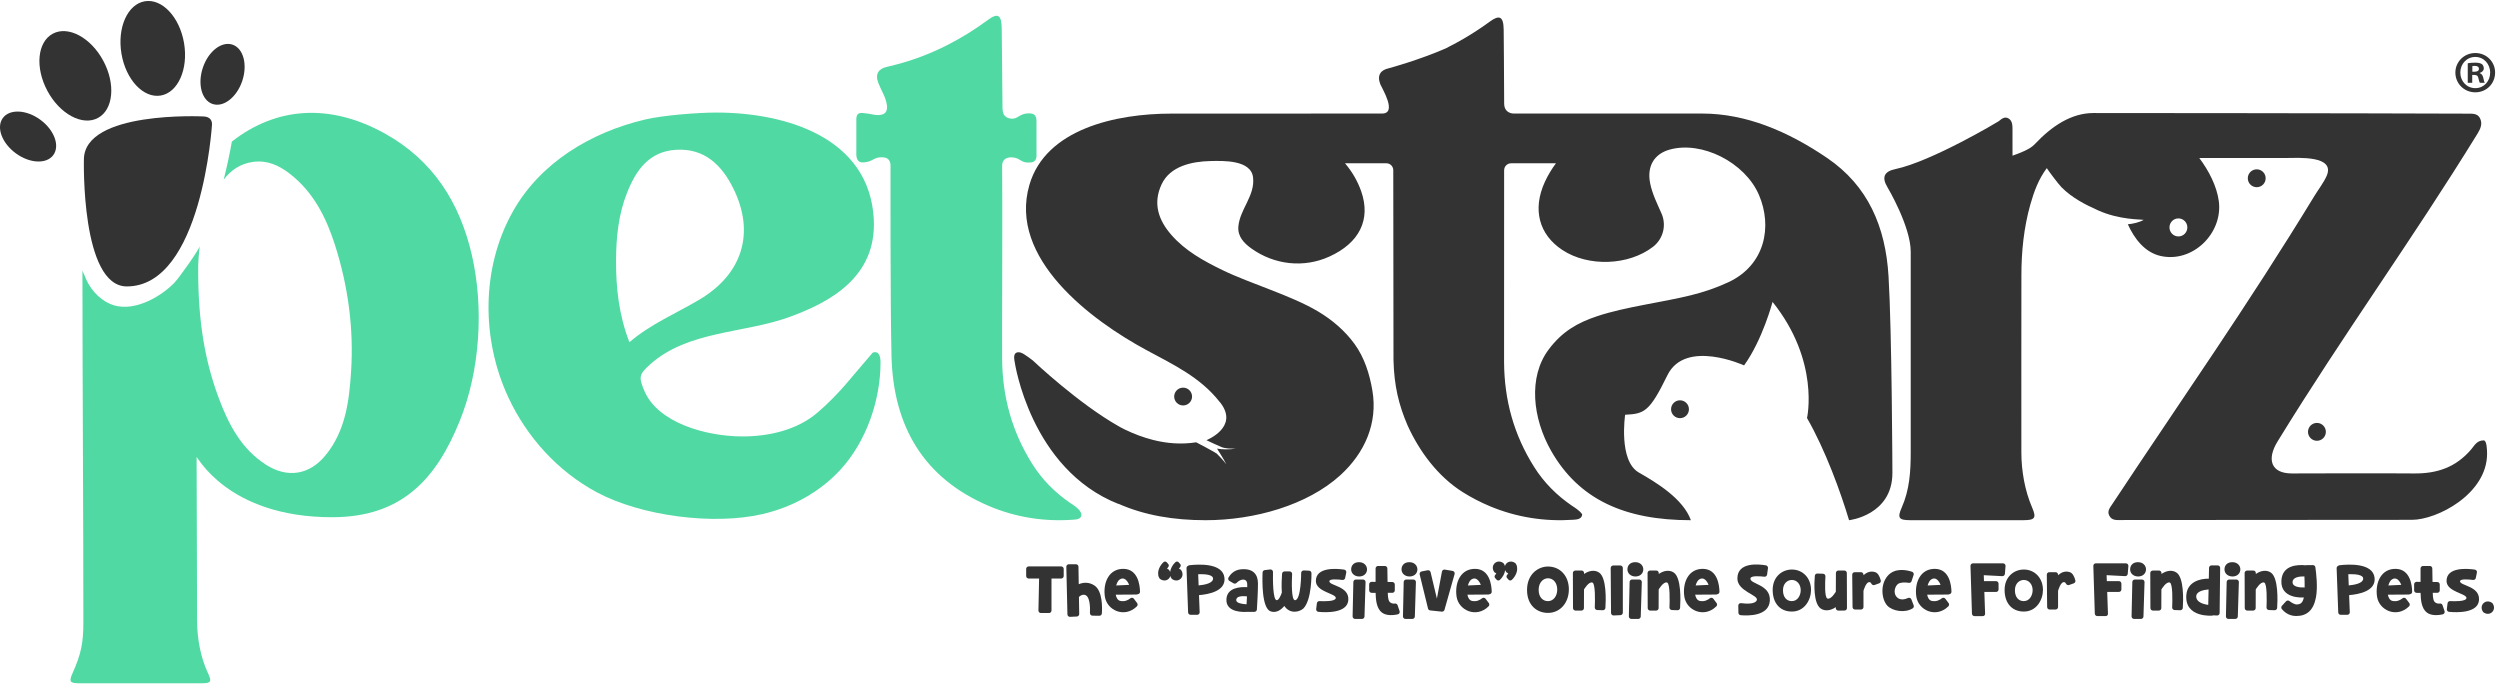 <svg width="211" height="58" viewBox="0 0 211 58" fill="none" xmlns="http://www.w3.org/2000/svg">
<path d="M89.566 47.805H86.82C86.703 47.805 86.609 47.899 86.609 48.015V48.617C86.609 48.733 86.703 48.828 86.82 48.828H87.7L87.644 51.526C87.642 51.644 87.737 51.74 87.855 51.74H88.536C88.652 51.74 88.746 51.646 88.746 51.53V48.828H89.566C89.682 48.828 89.777 48.733 89.777 48.617V48.015C89.777 47.899 89.682 47.805 89.566 47.805Z" fill="#333333"/>
<path d="M92.375 49.419C91.923 49.114 91.436 49.144 91.046 49.308L91.022 47.83C91.02 47.715 90.926 47.623 90.811 47.623H90.209C90.09 47.623 89.996 47.72 89.998 47.838L90.091 51.857C90.094 51.975 90.193 52.068 90.312 52.062L90.886 52.034C90.999 52.029 91.088 51.934 91.086 51.821L91.063 50.383C91.181 50.27 91.328 50.183 91.501 50.197C92.009 50.239 92.015 51.279 91.992 51.741C91.987 51.86 92.08 51.96 92.199 51.962L92.785 51.971C92.897 51.973 92.991 51.886 92.998 51.774C93.033 51.256 93.055 49.876 92.375 49.419Z" fill="#333333"/>
<path d="M94.845 48.012C93.605 47.981 93.082 49.163 93.249 50.344C93.416 51.515 94.919 52.198 95.952 51.177C96.027 51.103 96.037 50.984 95.974 50.899L95.702 50.536C95.63 50.44 95.494 50.423 95.401 50.498C95.232 50.635 94.934 50.803 94.556 50.718C94.338 50.67 94.215 50.456 94.167 50.191L95.922 50.179C95.957 50.179 95.99 50.17 96.019 50.155C96.13 50.149 96.22 50.057 96.218 49.941C96.205 49.387 96.052 48.044 94.845 48.012ZM94.208 49.414C94.269 49.185 94.373 48.992 94.507 48.905C94.856 48.675 95.137 48.965 95.299 49.363L94.208 49.414Z" fill="#333333"/>
<path d="M99.641 48.068C99.596 48.037 99.551 48.013 99.506 47.995C99.544 47.935 99.581 47.887 99.612 47.85C99.672 47.778 99.669 47.674 99.608 47.604L99.479 47.458C99.408 47.378 99.286 47.373 99.207 47.446C98.958 47.674 98.795 47.989 98.761 48.266C98.741 48.216 98.714 48.164 98.678 48.114C98.666 48.096 98.651 48.081 98.634 48.068C98.589 48.037 98.544 48.013 98.499 47.995C98.537 47.935 98.574 47.887 98.606 47.85C98.665 47.779 98.663 47.674 98.601 47.604L98.473 47.458C98.402 47.378 98.279 47.373 98.2 47.446C97.888 47.733 97.71 48.157 97.753 48.471C97.753 48.585 97.79 48.708 97.874 48.828C97.887 48.846 97.902 48.861 97.919 48.872C98.291 49.133 98.687 48.938 98.779 48.614C98.798 48.685 98.83 48.757 98.881 48.828C98.893 48.846 98.908 48.861 98.925 48.873C99.47 49.255 100.067 48.658 99.685 48.113C99.673 48.096 99.657 48.081 99.641 48.068Z" fill="#333333"/>
<path d="M100.385 47.706C100.341 47.711 100.302 47.73 100.272 47.757C100.193 47.789 100.138 47.868 100.142 47.959L100.276 51.687C100.28 51.8 100.373 51.89 100.487 51.89H101.042C101.161 51.89 101.257 51.791 101.252 51.671L101.196 50.229C102.03 50.161 103.461 49.883 103.345 48.772C103.211 47.487 101.118 47.619 100.385 47.706ZM101.164 49.409L101.127 48.464C101.715 48.444 102.429 48.495 102.38 48.873C102.334 49.234 101.655 49.363 101.164 49.409Z" fill="#333333"/>
<path d="M104.719 48.052C104.14 48.11 103.827 48.499 103.687 48.74C103.628 48.842 103.661 48.971 103.763 49.03L104.112 49.232C104.197 49.281 104.303 49.264 104.371 49.194C104.719 48.832 105.233 48.787 105.264 49.276C105.268 49.344 105.269 49.441 105.268 49.558C104.648 49.521 103.57 49.597 103.51 50.564C103.435 51.77 105.105 51.65 105.234 51.639C105.24 51.639 105.245 51.639 105.251 51.639H105.387L105.392 51.638L105.397 51.639H105.872C105.984 51.639 106.076 51.552 106.082 51.441C106.11 51.005 106.172 49.939 106.172 49.253C106.172 48.47 105.76 47.948 104.719 48.052ZM105.21 51.003C104.83 50.981 104.353 50.906 104.339 50.663C104.319 50.306 104.841 50.291 105.244 50.331C105.234 50.562 105.222 50.797 105.21 51.003Z" fill="#333333"/>
<path d="M110.487 48.165L110.039 48.145C109.919 48.14 109.819 48.236 109.819 48.355C109.819 48.355 109.818 50.65 109.299 50.656C108.973 50.659 109.024 49.042 109.055 48.448C109.061 48.328 108.965 48.227 108.844 48.227H108.417C108.307 48.227 108.215 48.312 108.207 48.421C108.182 48.736 108.145 49.386 108.187 50.02C108.083 50.308 107.919 50.668 107.751 50.656C107.426 50.631 107.428 48.918 107.44 48.275C107.443 48.147 107.332 48.047 107.206 48.062L106.748 48.115C106.645 48.127 106.567 48.211 106.562 48.314C106.532 48.99 106.485 51.352 107.249 51.602C107.721 51.757 108.112 51.483 108.397 51.143C108.87 51.847 109.66 51.663 110.002 51.36C110.733 50.626 110.688 48.373 110.688 48.373C110.687 48.262 110.599 48.17 110.487 48.165Z" fill="#333333"/>
<path d="M112.198 49.053C112.21 48.837 112.94 48.903 113.298 48.948C113.407 48.962 113.508 48.89 113.53 48.782L113.624 48.326C113.648 48.207 113.568 48.093 113.448 48.075C112.82 47.984 111.058 47.836 111.059 49.032C111.06 49.971 112.806 50.093 112.739 50.485C112.689 50.772 111.775 50.755 111.365 50.733C111.255 50.727 111.158 50.808 111.144 50.918L111.085 51.405C111.071 51.523 111.156 51.629 111.274 51.64C111.907 51.7 113.73 51.772 113.8 50.634C113.872 49.447 112.175 49.444 112.198 49.053Z" fill="#333333"/>
<path d="M115.043 48.912H114.433C114.319 48.912 114.225 49.004 114.223 49.118L114.16 52.024C114.158 52.141 114.253 52.238 114.37 52.238H114.952C115.066 52.238 115.159 52.148 115.163 52.035L115.253 49.129C115.257 49.011 115.161 48.912 115.043 48.912Z" fill="#333333"/>
<path d="M114.7 47.447C114.248 47.447 114.038 47.742 114.038 48.051C114.038 48.403 114.327 48.655 114.718 48.655C115.108 48.655 115.377 48.403 115.377 48.051C115.377 47.765 115.152 47.447 114.7 47.447Z" fill="#333333"/>
<path d="M117.957 51.08C117.925 50.986 117.831 50.924 117.732 50.939C117.637 50.953 117.511 50.948 117.386 50.877C117.186 50.764 117.144 50.526 117.128 50.035H117.511C117.627 50.035 117.721 49.941 117.721 49.825V49.331C117.721 49.216 117.628 49.123 117.513 49.121L117.111 49.117C117.104 48.666 117.097 48.225 117.093 47.975C117.091 47.86 116.998 47.768 116.883 47.768L116.31 47.768C116.194 47.768 116.099 47.862 116.099 47.978C116.099 48.232 116.1 48.679 116.099 49.109L115.771 49.106C115.654 49.105 115.558 49.199 115.558 49.316V49.825C115.558 49.941 115.653 50.036 115.769 50.036H116.102C116.115 50.676 116.193 51.372 116.64 51.705C117.033 51.998 117.643 51.923 117.971 51.853C118.094 51.827 118.166 51.699 118.126 51.58L117.957 51.08Z" fill="#333333"/>
<path d="M118.951 47.447C118.499 47.447 118.288 47.742 118.288 48.051C118.288 48.403 118.578 48.655 118.968 48.655C119.358 48.655 119.628 48.403 119.628 48.051C119.628 47.765 119.403 47.447 118.951 47.447Z" fill="#333333"/>
<path d="M119.293 48.912H118.683C118.569 48.912 118.475 49.004 118.472 49.118L118.41 52.024C118.407 52.141 118.502 52.238 118.62 52.238H119.202C119.316 52.238 119.409 52.148 119.413 52.035L119.503 49.129C119.507 49.011 119.411 48.912 119.293 48.912Z" fill="#333333"/>
<path d="M122.6 48.184L121.942 48.075C121.83 48.056 121.722 48.132 121.701 48.244L121.274 50.525L120.74 48.288C120.713 48.178 120.605 48.108 120.495 48.13L119.985 48.229C119.867 48.252 119.792 48.369 119.821 48.486L120.525 51.361C120.546 51.447 120.619 51.511 120.708 51.52L121.689 51.623C121.791 51.633 121.886 51.57 121.914 51.471L122.768 48.449C122.802 48.328 122.724 48.204 122.6 48.184Z" fill="#333333"/>
<path d="M124.529 48.012C123.288 47.981 122.765 49.163 122.933 50.344C123.099 51.515 124.602 52.198 125.635 51.177C125.71 51.103 125.72 50.984 125.657 50.899L125.385 50.536C125.314 50.44 125.177 50.423 125.084 50.498C124.914 50.635 124.617 50.803 124.24 50.718C124.022 50.67 123.898 50.456 123.85 50.191L125.606 50.179C125.641 50.179 125.673 50.17 125.702 50.155C125.813 50.149 125.903 50.057 125.901 49.941C125.889 49.387 125.735 48.044 124.529 48.012ZM123.891 49.414C123.953 49.185 124.057 48.992 124.19 48.905C124.539 48.675 124.821 48.965 124.983 49.363L123.891 49.414Z" fill="#333333"/>
<path d="M127.878 47.516C127.506 47.255 127.109 47.45 127.017 47.774C126.999 47.704 126.966 47.632 126.916 47.56C126.904 47.543 126.889 47.528 126.871 47.516C126.327 47.133 125.73 47.73 126.112 48.275C126.124 48.292 126.139 48.308 126.157 48.32C126.201 48.351 126.246 48.375 126.291 48.394C126.252 48.453 126.216 48.501 126.185 48.539C126.125 48.61 126.128 48.715 126.189 48.785L126.318 48.93C126.388 49.011 126.511 49.015 126.59 48.943C126.838 48.714 127.001 48.399 127.036 48.122C127.055 48.173 127.082 48.224 127.118 48.275C127.131 48.292 127.146 48.308 127.163 48.32C127.208 48.351 127.253 48.375 127.297 48.394C127.259 48.453 127.223 48.501 127.191 48.539C127.131 48.61 127.134 48.715 127.196 48.785L127.324 48.93C127.395 49.011 127.518 49.015 127.596 48.943C127.909 48.655 128.087 48.231 128.043 47.918C128.043 47.803 128.007 47.681 127.922 47.56C127.91 47.543 127.895 47.528 127.878 47.516Z" fill="#333333"/>
<path d="M130.647 47.815C129.809 47.815 128.882 48.471 128.882 49.792C128.882 51.114 129.744 51.729 130.647 51.729C131.673 51.729 132.412 50.883 132.412 49.743C132.412 48.602 131.673 47.815 130.647 47.815ZM130.647 50.737C130.246 50.737 129.862 50.434 129.862 49.782C129.862 49.131 130.274 48.806 130.647 48.806C131.103 48.806 131.431 49.195 131.431 49.758C131.431 50.32 131.103 50.737 130.647 50.737Z" fill="#333333"/>
<path d="M133.695 48.445L133.696 48.363C133.696 48.246 133.601 48.151 133.484 48.152L132.96 48.155C132.844 48.155 132.751 48.25 132.751 48.366L132.762 51.323C132.763 51.439 132.857 51.533 132.973 51.533H133.474C133.59 51.533 133.684 51.439 133.684 51.323L133.69 49.741L133.693 49.745C133.693 49.745 134.099 49.051 134.404 49.169C134.657 49.268 134.622 50.716 134.6 51.268C134.595 51.385 134.686 51.483 134.803 51.487L135.279 51.504C135.393 51.507 135.489 51.421 135.497 51.307C135.539 50.675 135.609 48.76 134.962 48.323C134.582 48.067 134.091 48.165 133.695 48.445Z" fill="#333333"/>
<path d="M136.756 47.728H136.153C136.036 47.728 135.942 47.824 135.943 47.94L135.971 51.737C135.972 51.856 136.072 51.951 136.192 51.946L136.766 51.919C136.878 51.913 136.967 51.821 136.967 51.708V47.939C136.967 47.823 136.872 47.728 136.756 47.728Z" fill="#333333"/>
<path d="M138.017 47.447C137.565 47.447 137.354 47.742 137.354 48.051C137.354 48.403 137.644 48.655 138.034 48.655C138.424 48.655 138.694 48.403 138.694 48.051C138.694 47.765 138.469 47.447 138.017 47.447Z" fill="#333333"/>
<path d="M138.359 48.912H137.749C137.635 48.912 137.541 49.004 137.539 49.118L137.476 52.024C137.474 52.141 137.569 52.238 137.687 52.238H138.269C138.383 52.238 138.475 52.148 138.479 52.035L138.569 49.129C138.573 49.011 138.478 48.912 138.359 48.912Z" fill="#333333"/>
<path d="M139.998 48.445L139.999 48.363C139.999 48.246 139.904 48.151 139.787 48.152L139.264 48.155C139.147 48.155 139.054 48.25 139.054 48.366L139.066 51.323C139.066 51.439 139.16 51.533 139.276 51.533H139.777C139.893 51.533 139.987 51.439 139.988 51.323L139.993 49.741L139.996 49.745C139.996 49.745 140.402 49.051 140.707 49.169C140.961 49.268 140.925 50.716 140.903 51.268C140.898 51.385 140.989 51.483 141.106 51.487L141.582 51.504C141.696 51.507 141.792 51.421 141.8 51.307C141.842 50.675 141.912 48.76 141.265 48.323C140.885 48.067 140.394 48.165 139.998 48.445Z" fill="#333333"/>
<path d="M143.751 48.012C142.511 47.981 141.988 49.163 142.155 50.344C142.322 51.515 143.824 52.198 144.857 51.177C144.933 51.103 144.943 50.984 144.879 50.899L144.607 50.536C144.536 50.44 144.399 50.423 144.307 50.498C144.137 50.635 143.84 50.803 143.462 50.718C143.244 50.67 143.121 50.456 143.073 50.191L144.828 50.179C144.863 50.179 144.896 50.17 144.924 50.155C145.035 50.149 145.125 50.057 145.123 49.941C145.111 49.387 144.957 48.044 143.751 48.012ZM143.113 49.414C143.175 49.185 143.279 48.992 143.412 48.905C143.762 48.675 144.043 48.965 144.205 49.363L143.113 49.414Z" fill="#333333"/>
<path d="M147.737 48.817C147.771 48.57 148.534 48.63 148.909 48.675C149.023 48.688 149.128 48.608 149.143 48.494L149.217 47.951C149.232 47.839 149.156 47.735 149.044 47.715C148.435 47.61 146.634 47.418 146.635 48.823C146.637 49.915 148.424 50.215 148.278 50.644C148.151 51.015 147.357 50.96 146.949 50.906C146.821 50.889 146.708 50.989 146.711 51.119L146.722 51.718C146.725 51.825 146.807 51.914 146.915 51.923C147.508 51.976 149.306 52.022 149.376 50.685C149.448 49.306 147.669 49.312 147.737 48.817Z" fill="#333333"/>
<path d="M151.234 48.068C150.421 48.068 149.614 48.668 149.614 49.788C149.614 50.908 150.234 51.615 151.234 51.615C152.315 51.615 152.851 50.617 152.851 49.788C152.851 48.796 152.167 48.068 151.234 48.068ZM151.233 50.735C150.771 50.735 150.484 50.379 150.484 49.814C150.484 49.25 150.857 48.948 151.233 48.948C151.664 48.948 151.98 49.315 151.98 49.814C151.98 50.232 151.733 50.735 151.233 50.735Z" fill="#333333"/>
<path d="M155.662 48.152H155.161C155.045 48.152 154.951 48.246 154.951 48.362L154.944 49.945L154.942 49.941C154.942 49.941 154.536 50.634 154.231 50.516C153.982 50.419 154.035 49.16 154.067 48.647C154.074 48.529 153.983 48.428 153.864 48.423L153.388 48.407C153.276 48.402 153.18 48.487 153.171 48.598C153.12 49.191 153.031 50.929 153.673 51.363C154.053 51.619 154.544 51.52 154.94 51.241L154.939 51.322C154.939 51.439 155.034 51.533 155.151 51.533L155.675 51.531C155.791 51.53 155.885 51.436 155.884 51.319L155.873 48.362C155.872 48.246 155.778 48.152 155.662 48.152Z" fill="#333333"/>
<path d="M158.267 48.289C157.863 48.157 157.527 48.322 157.277 48.547V48.503C157.277 48.386 157.183 48.292 157.066 48.292H156.538C156.421 48.292 156.326 48.387 156.327 48.504L156.355 51.235C156.356 51.351 156.45 51.444 156.565 51.444H157.066C157.183 51.444 157.277 51.349 157.277 51.233V49.868C157.277 49.868 157.491 49.055 157.818 49.136C157.869 49.148 157.912 49.193 157.948 49.265C157.996 49.362 158.107 49.41 158.209 49.374L158.603 49.233C158.706 49.196 158.764 49.087 158.736 48.982C158.644 48.635 158.497 48.365 158.267 48.289Z" fill="#333333"/>
<path d="M161.32 50.586C161.276 50.473 161.147 50.42 161.036 50.471C160.804 50.576 160.416 50.689 160.136 50.438C159.711 50.059 159.96 49.413 160.225 49.264C160.478 49.122 160.875 49.156 161.102 49.192C161.205 49.209 161.305 49.149 161.337 49.05L161.51 48.522C161.546 48.412 161.486 48.294 161.377 48.257C160.951 48.115 159.928 47.879 159.305 48.618C158.646 49.403 158.832 50.652 159.305 51.133C159.746 51.581 160.771 51.758 161.43 51.346C161.515 51.293 161.55 51.186 161.514 51.091L161.32 50.586Z" fill="#333333"/>
<path d="M163.332 48.012C162.092 47.981 161.569 49.163 161.736 50.344C161.903 51.515 163.405 52.198 164.438 51.177C164.514 51.103 164.524 50.984 164.46 50.899L164.188 50.536C164.117 50.44 163.98 50.423 163.888 50.498C163.718 50.635 163.421 50.803 163.043 50.718C162.825 50.67 162.702 50.456 162.654 50.191L164.408 50.179C164.444 50.179 164.477 50.17 164.505 50.155C164.617 50.149 164.706 50.057 164.704 49.941C164.692 49.387 164.538 48.044 163.332 48.012ZM162.694 49.414C162.756 49.185 162.86 48.992 162.994 48.905C163.343 48.675 163.624 48.965 163.786 49.363L162.694 49.414Z" fill="#333333"/>
<path d="M169.268 47.775C169.278 47.652 169.181 47.547 169.058 47.547H166.519C166.4 47.547 166.305 47.645 166.309 47.764L166.433 51.795C166.437 51.908 166.53 51.999 166.643 51.999H167.358C167.463 51.999 167.547 51.912 167.543 51.807L167.479 49.961H168.467C168.583 49.961 168.678 49.867 168.678 49.751V49.259C168.678 49.143 168.583 49.048 168.467 49.048H167.448L167.43 48.546L168.992 48.628C169.106 48.634 169.204 48.548 169.213 48.435L169.268 47.775Z" fill="#333333"/>
<path d="M170.809 48.068C169.996 48.068 169.188 48.668 169.188 49.788C169.188 50.908 169.809 51.615 170.809 51.615C171.89 51.615 172.426 50.617 172.426 49.788C172.426 48.796 171.741 48.068 170.809 48.068ZM170.808 50.735C170.346 50.735 170.059 50.379 170.059 49.814C170.059 49.25 170.432 48.948 170.808 48.948C171.239 48.948 171.555 49.315 171.555 49.814C171.555 50.232 171.308 50.735 170.808 50.735Z" fill="#333333"/>
<path d="M174.69 48.289C174.287 48.157 173.951 48.322 173.701 48.547V48.503C173.701 48.386 173.606 48.292 173.49 48.292H172.961C172.844 48.292 172.75 48.387 172.751 48.504L172.779 51.235C172.779 51.351 172.874 51.444 172.989 51.444H173.49C173.606 51.444 173.701 51.349 173.701 51.233V49.868C173.701 49.868 173.914 49.055 174.242 49.136C174.292 49.148 174.336 49.193 174.372 49.265C174.42 49.362 174.531 49.41 174.633 49.374L175.026 49.233C175.129 49.196 175.188 49.087 175.16 48.982C175.067 48.635 174.92 48.365 174.69 48.289Z" fill="#333333"/>
<path d="M179.426 47.545H176.887C176.769 47.545 176.673 47.643 176.677 47.762L176.802 51.793C176.806 51.906 176.898 51.997 177.012 51.997H177.727C177.832 51.997 177.915 51.91 177.912 51.805L177.848 49.959H178.836C178.952 49.959 179.046 49.865 179.046 49.749V49.257C179.046 49.141 178.952 49.047 178.836 49.047H177.816L177.798 48.544L179.361 48.626C179.475 48.632 179.572 48.546 179.581 48.433L179.636 47.773C179.646 47.65 179.55 47.545 179.426 47.545Z" fill="#333333"/>
<path d="M180.788 48.912H180.178C180.063 48.912 179.97 49.004 179.968 49.118L179.905 52.024C179.903 52.141 179.998 52.238 180.115 52.238H180.698C180.811 52.238 180.904 52.148 180.908 52.035L180.998 49.129C181.002 49.011 180.906 48.912 180.788 48.912Z" fill="#333333"/>
<path d="M180.446 47.447C179.994 47.447 179.783 47.742 179.783 48.051C179.783 48.403 180.073 48.655 180.463 48.655C180.853 48.655 181.123 48.403 181.123 48.051C181.123 47.765 180.898 47.447 180.446 47.447Z" fill="#333333"/>
<path d="M182.427 48.445L182.428 48.363C182.428 48.246 182.333 48.151 182.216 48.152L181.692 48.155C181.576 48.155 181.483 48.25 181.483 48.366L181.495 51.323C181.495 51.439 181.589 51.533 181.705 51.533H182.206C182.322 51.533 182.416 51.439 182.416 51.323L182.422 49.741L182.425 49.745C182.425 49.745 182.831 49.051 183.136 49.169C183.389 49.268 183.354 50.716 183.332 51.268C183.327 51.385 183.418 51.483 183.535 51.487L184.011 51.504C184.125 51.507 184.221 51.421 184.229 51.307C184.271 50.675 184.341 48.76 183.694 48.323C183.314 48.067 182.823 48.165 182.427 48.445Z" fill="#333333"/>
<path d="M187.171 47.719H186.654C186.539 47.719 186.446 47.81 186.443 47.925L186.424 48.839C185.643 48.83 184.618 49.125 184.527 50.206C184.362 52.18 186.747 51.959 186.747 51.959L186.747 51.933L187.117 51.949C187.236 51.954 187.335 51.86 187.337 51.742L187.381 47.932C187.383 47.815 187.288 47.719 187.171 47.719ZM186.376 51.053C185.955 50.994 185.349 50.823 185.362 50.326C185.373 49.913 185.974 49.786 186.404 49.748L186.376 51.053Z" fill="#333333"/>
<path d="M188.409 47.447C187.957 47.447 187.746 47.742 187.746 48.051C187.746 48.403 188.036 48.655 188.426 48.655C188.816 48.655 189.086 48.403 189.086 48.051C189.086 47.765 188.861 47.447 188.409 47.447Z" fill="#333333"/>
<path d="M188.751 48.912H188.141C188.027 48.912 187.933 49.004 187.931 49.118L187.868 52.024C187.866 52.141 187.96 52.238 188.078 52.238H188.66C188.774 52.238 188.867 52.148 188.871 52.035L188.961 49.129C188.965 49.011 188.869 48.912 188.751 48.912Z" fill="#333333"/>
<path d="M190.39 48.445L190.391 48.363C190.391 48.246 190.296 48.151 190.179 48.152L189.655 48.155C189.539 48.155 189.445 48.25 189.446 48.366L189.457 51.323C189.458 51.439 189.552 51.533 189.668 51.533H190.169C190.285 51.533 190.379 51.439 190.379 51.323L190.385 49.741L190.388 49.745C190.388 49.745 190.794 49.051 191.098 49.169C191.352 49.268 191.317 50.716 191.294 51.268C191.29 51.385 191.38 51.483 191.497 51.487L191.974 51.504C192.088 51.507 192.184 51.421 192.192 51.307C192.234 50.675 192.304 48.76 191.657 48.323C191.277 48.067 190.786 48.165 190.39 48.445Z" fill="#333333"/>
<path d="M195.207 47.694L194.656 47.7C194.634 47.7 194.614 47.704 194.593 47.711C193.939 47.644 192.608 47.676 192.549 49.018C192.482 50.547 194.312 50.435 194.443 50.425H194.445C194.346 50.908 194.134 50.999 193.878 51.017C193.665 51.031 193.391 50.852 193.224 50.725C193.138 50.659 193.015 50.67 192.942 50.751L192.595 51.13C192.524 51.208 192.521 51.325 192.588 51.407C192.766 51.621 193.162 51.991 193.795 51.991C194.686 51.991 195.249 51.528 195.463 50.437C195.635 49.564 195.484 48.332 195.417 47.873C195.402 47.77 195.312 47.693 195.207 47.694ZM193.494 49.115C193.515 48.708 194.074 48.642 194.493 48.65C194.506 48.944 194.516 49.273 194.512 49.581C194.104 49.595 193.472 49.547 193.494 49.115Z" fill="#333333"/>
<path d="M197.455 47.706C197.411 47.711 197.373 47.73 197.342 47.757C197.264 47.789 197.209 47.868 197.212 47.959L197.347 51.687C197.351 51.8 197.444 51.89 197.557 51.89H198.112C198.232 51.89 198.327 51.791 198.323 51.671L198.266 50.229C199.1 50.161 200.531 49.883 200.415 48.772C200.281 47.487 198.188 47.619 197.455 47.706ZM198.234 49.409L198.197 48.464C198.785 48.444 199.499 48.495 199.451 48.873C199.405 49.234 198.726 49.363 198.234 49.409Z" fill="#333333"/>
<path d="M202.216 48.012C200.975 47.981 200.452 49.163 200.62 50.344C200.786 51.515 202.289 52.198 203.322 51.177C203.397 51.103 203.407 50.984 203.344 50.899L203.072 50.536C203.001 50.44 202.864 50.423 202.771 50.498C202.601 50.635 202.304 50.803 201.926 50.718C201.708 50.67 201.585 50.456 201.537 50.191L203.292 50.179C203.327 50.179 203.36 50.17 203.389 50.155C203.5 50.149 203.59 50.057 203.587 49.941C203.575 49.387 203.422 48.044 202.216 48.012ZM201.578 49.414C201.64 49.185 201.744 48.992 201.877 48.905C202.226 48.675 202.508 48.965 202.669 49.363L201.578 49.414Z" fill="#333333"/>
<path d="M206.151 51.08C206.119 50.986 206.025 50.924 205.926 50.939C205.831 50.953 205.706 50.948 205.581 50.877C205.381 50.764 205.338 50.526 205.323 50.035H205.705C205.822 50.035 205.916 49.941 205.916 49.825V49.331C205.916 49.216 205.822 49.123 205.707 49.121L205.305 49.117C205.298 48.666 205.291 48.225 205.287 47.975C205.286 47.86 205.192 47.768 205.077 47.768L204.505 47.768C204.388 47.768 204.294 47.862 204.294 47.978V49.109L203.965 49.106C203.848 49.105 203.752 49.199 203.752 49.316V49.825C203.752 49.941 203.847 50.036 203.963 50.036H204.296C204.309 50.676 204.387 51.372 204.834 51.705C205.227 51.998 205.837 51.923 206.165 51.853C206.288 51.827 206.36 51.699 206.32 51.58L206.151 51.08Z" fill="#333333"/>
<path d="M207.626 49.053C207.638 48.837 208.369 48.903 208.726 48.948C208.835 48.962 208.937 48.89 208.959 48.782L209.052 48.326C209.077 48.207 208.996 48.093 208.877 48.075C208.249 47.984 206.487 47.836 206.488 49.032C206.489 49.971 208.234 50.093 208.167 50.485C208.119 50.772 207.204 50.755 206.794 50.733C206.683 50.727 206.587 50.808 206.573 50.918L206.514 51.405C206.499 51.523 206.585 51.629 206.702 51.64C207.335 51.7 209.159 51.772 209.229 50.634C209.301 49.447 207.603 49.444 207.626 49.053Z" fill="#333333"/>
<path d="M209.589 51.668C210.149 52.094 210.782 51.462 210.355 50.901C209.795 50.475 209.162 51.108 209.589 51.668Z" fill="#333333"/>
<path d="M7.081 13.472C7.081 13.472 6.819 24.174 10.703 24.174C17.046 24.174 17.895 10.503 17.895 10.484C17.895 10 17.534 9.828 17.137 9.828C17.137 9.828 7.081 9.327 7.081 13.472Z" fill="#333333"/>
<path d="M8.264 9.957C9.569 9.258 9.773 7.099 8.721 5.136C7.669 3.172 5.759 2.146 4.455 2.844C3.151 3.543 2.946 5.701 3.998 7.666C5.05 9.63 6.96 10.655 8.264 9.957Z" fill="#333333"/>
<path d="M17.944 8.777C18.863 9.085 19.983 8.213 20.447 6.829C20.91 5.445 20.541 4.074 19.622 3.767C18.704 3.459 17.583 4.331 17.12 5.715C16.656 7.098 17.026 8.47 17.944 8.777Z" fill="#333333"/>
<path d="M3.408 10.11C2.231 9.246 0.813 9.18 0.24 9.961C-0.334 10.742 0.155 12.075 1.332 12.938C2.508 13.802 3.927 13.868 4.5 13.087C5.073 12.306 4.584 10.973 3.408 10.11Z" fill="#333333"/>
<path d="M13.562 8.064C15.021 7.819 15.905 5.839 15.535 3.642C15.165 1.444 13.683 -0.138 12.224 0.107C10.765 0.353 9.882 2.333 10.251 4.53C10.62 6.727 12.103 8.309 13.562 8.064Z" fill="#333333"/>
<path d="M141.038 34.539C141.038 34.956 141.375 35.294 141.792 35.294C142.209 35.294 142.546 34.956 142.546 34.539C142.546 34.123 142.209 33.785 141.792 33.785C141.375 33.785 141.038 34.123 141.038 34.539Z" fill="#333333"/>
<path d="M208.915 7.792C209.86 7.792 210.587 7.058 210.587 6.123C210.587 5.209 209.86 4.475 208.915 4.475C207.979 4.475 207.233 5.209 207.233 6.123C207.233 7.058 207.979 7.792 208.915 7.792ZM208.915 4.806C209.641 4.806 210.169 5.4 210.169 6.134C210.169 6.857 209.641 7.44 208.925 7.44C208.188 7.44 207.651 6.857 207.651 6.123C207.651 5.4 208.188 4.806 208.915 4.806Z" fill="#333333"/>
<path d="M208.656 6.325H208.836C209.044 6.325 209.144 6.405 209.174 6.586C209.223 6.777 209.254 6.928 209.303 6.989H209.711C209.671 6.928 209.641 6.827 209.592 6.576C209.542 6.355 209.452 6.234 209.293 6.174V6.154C209.492 6.094 209.632 5.953 209.632 5.772C209.632 5.611 209.562 5.48 209.472 5.41C209.353 5.34 209.214 5.289 208.905 5.289C208.636 5.289 208.427 5.309 208.278 5.34V6.989H208.656V6.325ZM208.666 5.581C208.706 5.571 208.776 5.561 208.875 5.561C209.114 5.561 209.223 5.661 209.223 5.812C209.223 5.983 209.054 6.054 208.845 6.054H208.666V5.581Z" fill="#333333"/>
<path d="M194.853 36.157C194.692 36.541 194.873 36.983 195.258 37.144C195.643 37.305 196.084 37.123 196.245 36.739C196.405 36.355 196.224 35.913 195.84 35.752C195.456 35.591 195.014 35.773 194.853 36.157Z" fill="#333333"/>
<path d="M191.222 15.045C191.222 14.629 190.885 14.291 190.468 14.291C190.051 14.291 189.714 14.629 189.714 15.045C189.714 15.462 190.051 15.8 190.468 15.8C190.885 15.8 191.222 15.462 191.222 15.045Z" fill="#333333"/>
<path d="M177.091 17.761C178.892 18.564 180.669 18.505 180.925 18.558C180.547 18.772 180.049 18.884 179.589 18.93C180.131 20.126 181.006 21.293 182.337 21.6C185.056 22.227 187.637 19.681 187.266 16.964C187.09 15.673 186.398 14.371 185.618 13.334H193.05C193.965 13.334 197.109 13.109 196.376 14.832C196.147 15.369 195.638 16.043 195.332 16.545C189.695 25.8 184.254 33.512 178.269 42.559C178.073 42.855 177.826 43.142 178.025 43.524C178.246 43.951 178.664 43.891 179.05 43.891C183.747 43.892 203.563 43.873 203.563 43.873C205.704 43.873 209.909 41.679 209.909 38.303C209.909 38.012 209.893 37.168 209.626 37.168C209.037 37.168 208.843 37.611 208.55 37.95C207.282 39.419 205.734 39.979 203.74 39.959C201.037 39.93 194.167 39.959 193.439 39.959C191.649 39.959 191.304 38.76 192.224 37.263C197.848 28.104 203.467 20.429 209.104 11.277C209.374 10.838 209.541 10.422 209.304 9.964C209.099 9.567 208.674 9.594 208.275 9.592C199.3 9.555 176.71 9.536 176.687 9.54C174.815 9.54 173.156 10.65 171.724 12.178C171.3 12.63 170.391 12.947 169.856 13.139C169.856 12.408 169.855 11.14 169.855 11.071C169.851 10.672 169.889 10.204 169.508 9.989C169.195 9.812 168.935 10.03 168.694 10.229C168.64 10.273 163.029 13.623 159.971 14.271C159.013 14.473 158.792 14.968 159.313 15.823C159.313 15.823 161.265 19.109 161.265 21.244V38.163C161.265 39.796 161.168 41.344 160.505 42.837C160.118 43.71 160.26 43.902 161.202 43.903C164.402 43.908 167.602 43.908 170.802 43.903C171.75 43.902 171.888 43.709 171.516 42.848C170.897 41.413 170.606 39.755 170.603 38.19C170.593 33.165 170.607 28.304 170.606 23.28C170.605 21.24 170.808 19.226 171.361 17.259C171.672 16.154 172.072 15.092 172.75 14.19C172.89 14.416 173.702 15.508 173.988 15.8C174.881 16.707 176.04 17.293 177.091 17.761ZM183.858 18.433C184.275 18.433 184.612 18.773 184.612 19.194C184.612 19.614 184.275 19.955 183.858 19.955C183.441 19.955 183.104 19.614 183.104 19.194C183.104 18.773 183.441 18.433 183.858 18.433Z" fill="#333333"/>
<path d="M100.61 33.469C100.61 33.053 100.272 32.717 99.856 32.717C99.439 32.717 99.101 33.053 99.101 33.469C99.101 33.883 99.439 34.22 99.856 34.22C100.272 34.22 100.61 33.883 100.61 33.469Z" fill="#333333"/>
<path d="M159.392 23.312C159.14 19.134 157.665 15.683 154.208 13.331C150.87 11.061 147.337 9.583 143.655 9.583H127.753C127.753 9.583 126.951 9.606 126.951 8.731C126.951 6.88 126.912 2.562 126.911 2.506C126.903 1.909 126.806 1.585 126.589 1.502C126.405 1.432 126.136 1.534 125.748 1.819C125.418 2.062 125.082 2.292 124.744 2.516C123.939 3.049 123.112 3.531 122.261 3.958C122.171 4.004 122.095 4.044 122.032 4.08C119.802 5.055 117.275 5.748 117.202 5.764C116.546 5.908 116.196 6.33 116.497 7.106C116.625 7.436 117.967 9.583 116.643 9.583C116.643 9.583 99.855 9.589 98.843 9.589C94.234 9.589 88.26 10.863 86.881 15.608C85.079 21.801 92.087 27.031 96.768 29.552C99.021 30.767 101.315 31.844 102.933 33.914C102.964 33.953 102.998 33.987 103.028 34.026C104.575 36.075 101.821 37.146 101.822 37.152C101.922 37.202 102.936 37.674 103.093 37.733C103.478 37.877 103.906 37.87 104.317 37.858C104.033 37.907 103.744 37.931 103.457 37.926C103.208 37.923 102.961 37.905 102.715 37.864C102.715 37.864 103.272 38.714 103.508 39.195C103.348 38.959 102.788 38.365 102.694 38.284C102.564 38.172 100.958 37.33 100.958 37.33C99.71 37.526 98.496 37.43 97.312 37.129C96.501 36.923 95.704 36.623 94.921 36.244C94.801 36.182 94.682 36.124 94.561 36.058C94.506 36.027 94.451 35.996 94.396 35.964C91.01 34.046 87.282 30.53 87.17 30.423C86.94 30.247 86.708 30.074 86.465 29.918C86.262 29.787 86.044 29.693 85.862 29.739C85.648 29.794 85.593 29.966 85.593 30.17C85.594 30.307 85.622 30.452 85.644 30.571C85.644 30.571 86.961 39.596 94.396 42.534L94.378 42.511C96.615 43.5 99.063 43.905 101.758 43.905C105.893 43.905 110.35 42.628 113.115 40.116C115.177 38.243 116.302 35.725 115.828 32.953C115.593 31.572 115.164 30.189 114.324 29.031C113.515 27.916 112.437 26.997 111.255 26.292C108.955 24.919 105.559 23.955 103.157 22.786C101.576 22.017 100.039 21.172 98.865 19.827C97.77 18.573 97.286 17.169 98.04 15.554C98.759 14.014 100.61 13.625 102.161 13.592C103.246 13.57 105.594 13.483 105.76 14.986C105.93 16.532 104.649 17.643 104.518 19.119C104.444 19.956 104.995 20.531 105.637 20.986C107.565 22.355 110.04 22.635 112.194 21.657C114.738 20.505 115.718 18.523 114.886 16.149C114.57 15.248 114.101 14.468 113.519 13.782H117.025C117.329 13.788 117.57 14.025 117.592 14.325L117.61 30.38C117.664 32.566 118.054 34.173 118.804 35.915C119.782 38.059 121.323 40.206 123.487 41.556C124.178 41.987 124.924 42.38 125.742 42.723C127.98 43.659 130.348 44.033 132.781 43.868C133.079 43.847 133.474 43.826 133.536 43.453C133.54 43.435 133.531 43.419 133.531 43.402C133.312 43.067 132.803 42.775 132.676 42.687C131.397 41.812 130.317 40.736 129.486 39.419C127.765 36.693 126.966 33.773 126.944 30.581C126.936 29.295 126.948 14.412 126.948 14.37L126.949 14.368C126.949 14.044 127.212 13.782 127.537 13.782H131.321C130.969 14.257 130.65 14.776 130.383 15.357C129.329 17.66 129.877 19.791 131.865 21.1C134.053 22.54 137.455 22.419 139.513 20.831C140.367 20.172 140.667 19.019 140.237 18.032C139.872 17.194 139.455 16.382 139.272 15.465C138.992 14.06 139.583 13 140.921 12.626C143.629 11.869 147.271 13.698 148.455 16.451C149.602 19.117 148.98 22.365 145.886 23.815C144.857 24.296 143.792 24.652 142.696 24.924C140.263 25.527 137.213 25.888 134.825 26.678C133.115 27.245 131.826 27.998 130.699 29.51C128.963 31.838 129.352 35.313 130.923 38.064C133.258 42.154 137.115 43.905 142.711 43.905C142.06 42.089 139.778 40.712 138.324 39.885C136.58 38.893 137.162 35.005 137.162 35.005C138.79 34.925 139.216 34.767 140.728 31.672C142.24 28.577 147.201 30.839 147.201 30.839C148.752 28.696 149.605 25.482 149.605 25.482C153.616 30.482 152.512 35.282 152.512 35.282C154.062 37.977 155.356 41.551 156.061 43.905C156.074 43.905 159.719 43.492 159.719 39.915C159.719 39.915 159.678 28.025 159.392 23.312Z" fill="#333333"/>
<path d="M32.464 11.26C27.878 8.722 23.361 8.983 19.569 11.951C19.391 12.953 19.164 14.043 18.88 15.159C19.472 14.386 20.248 13.815 21.371 13.663C22.551 13.504 23.535 13.954 24.425 14.637C26.433 16.178 27.523 18.332 28.269 20.665C29.378 24.131 29.864 27.706 29.633 31.335C29.474 33.833 29.169 36.343 27.492 38.408C26.134 40.081 24.276 40.39 22.452 39.224C20.369 37.892 19.294 35.821 18.466 33.606C17.271 30.41 16.736 27.088 16.727 22.957C16.716 22.304 16.757 21.562 16.859 20.776C16.826 21.026 15.129 23.454 14.687 23.898C13.425 25.167 11.096 26.446 9.28 25.646C8.272 25.202 7.496 24.257 7.128 23.232C7.07 23.107 7.012 22.979 6.957 22.847C6.959 32.63 7.037 42.867 7.037 52.582C7.037 54.25 6.83 55.248 6.144 56.769C5.797 57.538 5.88 57.666 6.7 57.668C10.043 57.675 13.662 57.675 17.005 57.668C17.825 57.666 17.898 57.546 17.532 56.767C16.922 55.468 16.641 53.853 16.635 52.425C16.617 47.73 16.601 43.284 16.593 38.589C16.593 38.36 19.097 43.654 28.029 43.654C33.957 43.654 36.838 40.375 38.799 35.535C40.522 31.281 40.852 25.963 39.821 21.507C38.8 17.099 36.553 13.523 32.464 11.26Z" fill="#50D9A3"/>
<path d="M73.65 29.77C71.844 31.849 70.865 33.224 68.989 34.829C67.264 36.305 64.87 36.843 62.617 36.835C59.56 36.822 55.522 35.672 54.388 32.999C53.888 31.818 53.926 31.596 54.882 30.744C58.083 27.892 62.802 28.151 66.637 26.751C69.947 25.543 74.013 23.444 73.747 18.486C73.377 11.592 66.311 9.51 60.498 9.5C58.931 9.497 55.976 9.726 54.453 10.085C49.908 11.156 45.585 13.711 43.249 17.917C40.612 22.665 40.629 28.64 42.898 33.524C44.464 36.894 47.074 39.779 50.358 41.542C54.089 43.545 60.186 44.351 64.341 43.391C66.852 42.812 69.181 41.545 70.932 39.642C73.122 37.261 74.317 33.76 74.317 30.593C74.317 29.421 73.65 29.77 73.65 29.77ZM51.994 21.952C52.005 20.022 52.197 18.104 52.915 16.29C53.669 14.383 54.767 12.782 57.055 12.643C59.468 12.496 60.921 13.94 61.895 15.907C63.745 19.645 62.666 23.118 59.059 25.271C57.086 26.448 54.937 27.331 53.122 28.883C52.234 26.597 51.981 24.291 51.994 21.952Z" fill="#50D9A3"/>
<path d="M90.309 42.44C89.03 41.559 87.95 40.477 87.119 39.151C85.398 36.408 84.599 33.468 84.578 30.256C84.562 27.984 84.621 16.787 84.578 14.084C84.575 13.905 84.597 13.713 84.697 13.56C84.937 13.189 85.594 13.234 85.94 13.416C86.09 13.495 86.246 13.608 86.412 13.665C86.603 13.731 86.817 13.727 87.016 13.709C87.331 13.678 87.446 13.473 87.481 13.224C87.481 13.224 87.481 10.235 87.48 10.238C87.477 9.724 87.293 9.521 86.678 9.575C86.462 9.593 86.254 9.665 86.068 9.774C85.889 9.877 85.72 10.001 85.507 10.016C85.278 10.031 85.014 9.973 84.841 9.812C84.601 9.588 84.608 9.2 84.609 8.898C84.609 8.523 84.545 2.428 84.545 2.372C84.528 1.262 84.225 1.056 83.381 1.681C82.265 2.507 81.103 3.223 79.894 3.834C78.397 4.59 76.823 5.176 75.159 5.57C75.05 5.596 74.944 5.627 74.835 5.651C74.179 5.796 73.829 6.221 74.13 7.002C74.258 7.334 74.425 7.646 74.572 7.969C74.773 8.414 75.169 9.439 74.472 9.661C74.195 9.749 73.91 9.713 73.631 9.656C73.436 9.616 73.24 9.585 73.042 9.563C72.888 9.546 72.715 9.514 72.562 9.553C72.304 9.618 72.268 9.881 72.273 10.111C72.273 10.707 72.273 11.302 72.273 11.898C72.273 12.28 72.273 12.662 72.274 13.044C72.275 13.231 72.319 13.454 72.463 13.59C72.66 13.774 72.962 13.7 73.199 13.662C73.456 13.621 73.647 13.47 73.88 13.372C74.109 13.276 74.358 13.259 74.602 13.286C74.975 13.327 75.126 13.573 75.16 13.898C75.16 13.898 75.135 25.676 75.243 30.054C75.388 35.973 77.957 40.377 83.475 42.71C85.712 43.657 88.08 44.035 90.513 43.868C90.811 43.847 91.269 43.831 91.269 43.449C91.269 43.004 90.472 42.553 90.309 42.44Z" fill="#50D9A3"/>
</svg>
